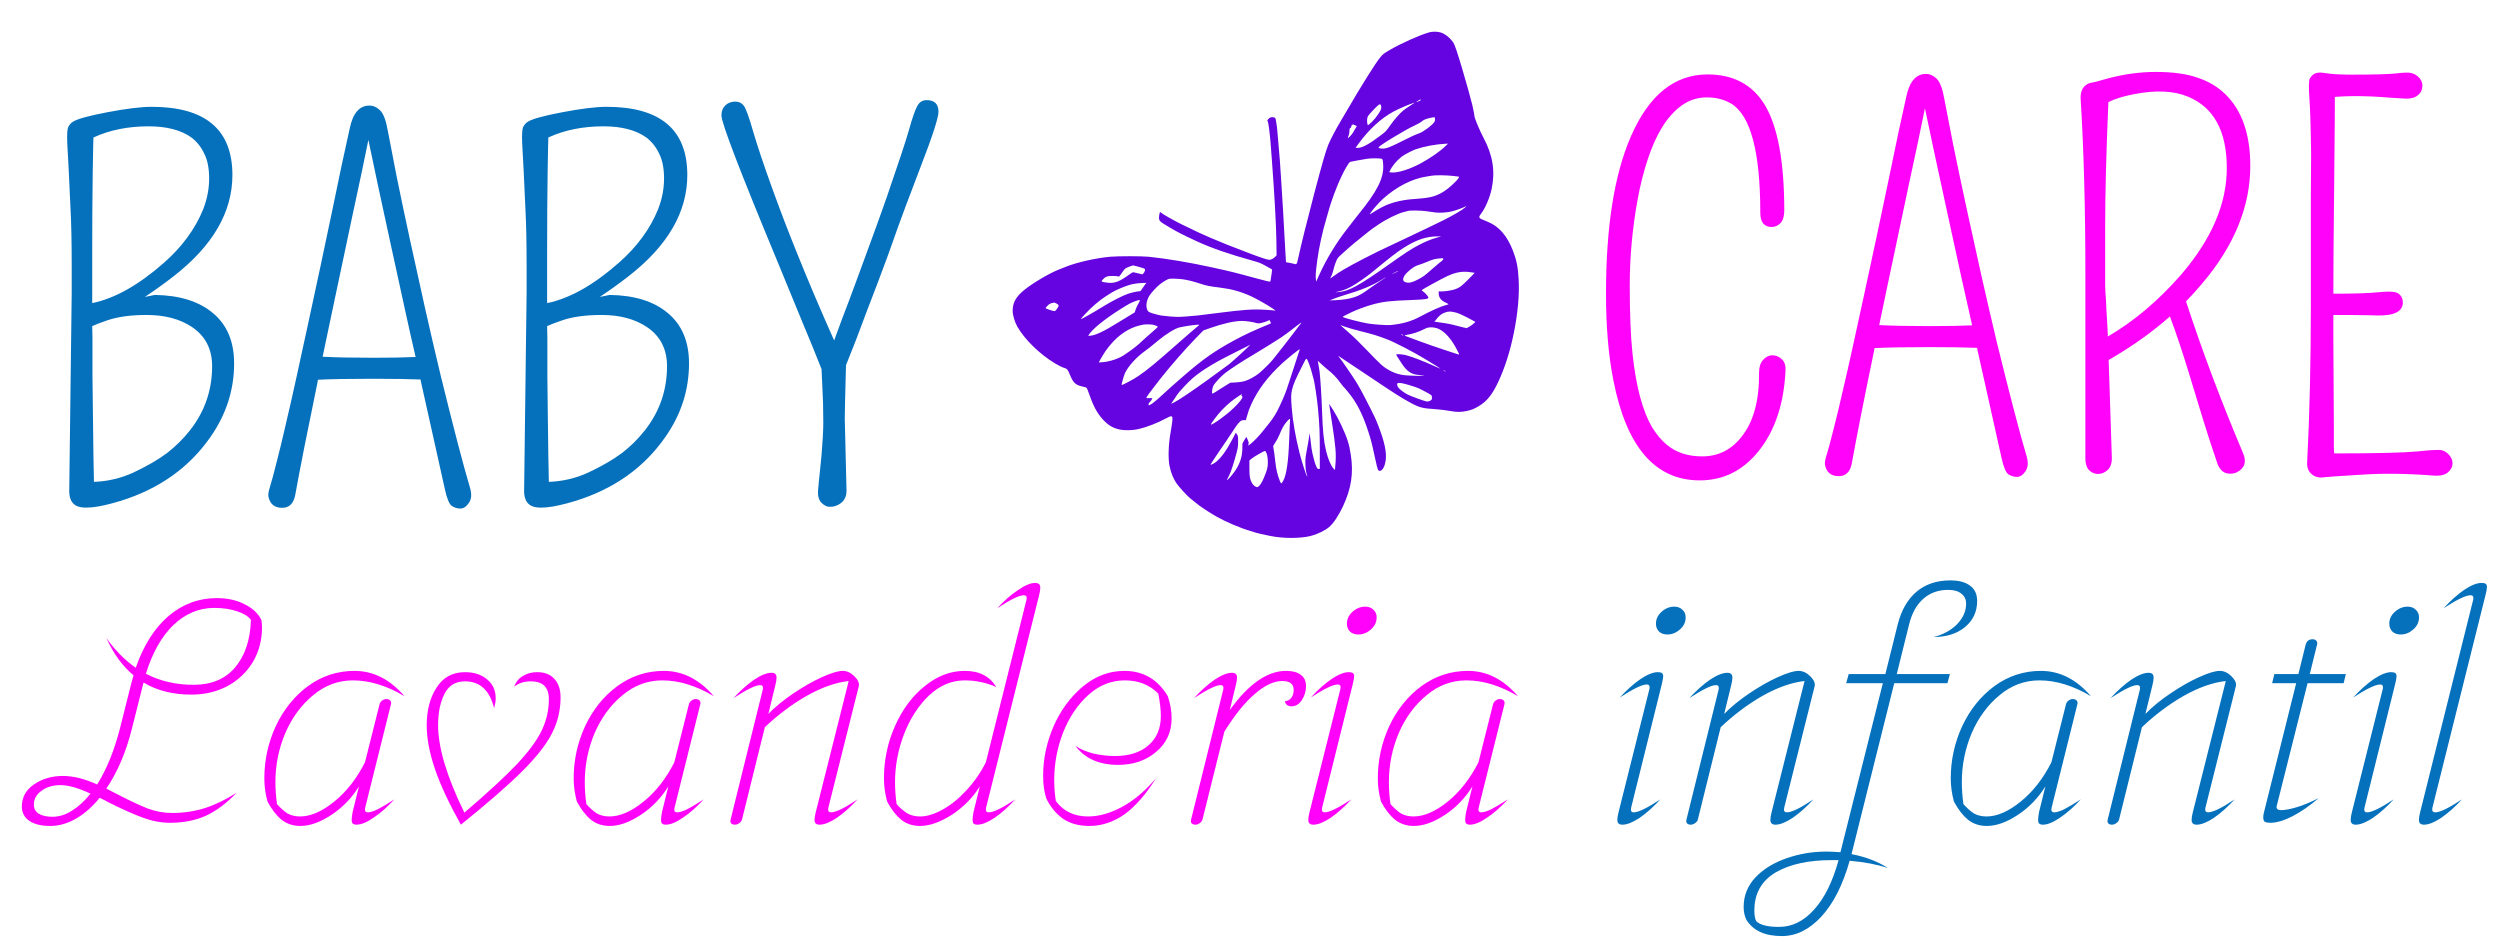 <svg width="79" height="30" viewBox="0 0 79 30" fill="none" xmlns="http://www.w3.org/2000/svg">
<path d="M4.578 9.383L4.891 9.32C5.677 9.331 6.292 9.523 6.734 9.898C7.177 10.268 7.398 10.797 7.398 11.484C7.398 12.323 7.148 13.099 6.648 13.812C5.977 14.776 5.031 15.448 3.812 15.828C3.062 16.057 2.583 16.102 2.375 15.961C2.25 15.878 2.188 15.729 2.188 15.516L2.266 9.25V8.398C2.266 7.654 2.253 7.044 2.227 6.57C2.206 6.096 2.188 5.701 2.172 5.383C2.156 5.065 2.141 4.776 2.125 4.516C2.115 4.25 2.125 4.083 2.156 4.016C2.193 3.943 2.24 3.888 2.297 3.852C2.427 3.763 2.792 3.661 3.391 3.547C3.995 3.432 4.461 3.375 4.789 3.375C6.492 3.375 7.344 4.094 7.344 5.531C7.344 6.698 6.729 7.76 5.5 8.719C5.214 8.943 4.906 9.164 4.578 9.383ZM2.969 15.227C3.401 15.211 3.812 15.115 4.203 14.938C4.646 14.729 5.003 14.523 5.273 14.32C5.544 14.112 5.786 13.872 6 13.602C6.469 13.008 6.703 12.331 6.703 11.57C6.703 11.034 6.492 10.622 6.07 10.336C5.69 10.081 5.211 9.953 4.633 9.953C4.133 9.953 3.716 10.01 3.383 10.125C3.185 10.193 3.029 10.253 2.914 10.305C2.914 10.425 2.917 10.552 2.922 10.688C2.922 11.057 2.922 11.461 2.922 11.898C2.927 12.336 2.932 12.773 2.938 13.211C2.948 14.154 2.958 14.825 2.969 15.227ZM2.914 9.578C3.628 9.432 4.385 9.005 5.188 8.297C5.76 7.792 6.172 7.229 6.422 6.609C6.547 6.286 6.609 5.964 6.609 5.641C6.609 5.318 6.557 5.055 6.453 4.852C6.354 4.643 6.219 4.474 6.047 4.344C5.719 4.109 5.268 3.992 4.695 3.992C4.044 3.992 3.464 4.109 2.953 4.344C2.953 4.411 2.951 4.5 2.945 4.609C2.94 4.797 2.935 5.081 2.93 5.461C2.919 6.221 2.914 7.062 2.914 7.984V9.578ZM11.672 3.336C11.797 3.336 11.912 3.388 12.016 3.492C12.12 3.596 12.2 3.815 12.258 4.148C12.32 4.477 12.412 4.948 12.531 5.562C12.656 6.177 12.794 6.833 12.945 7.531C13.096 8.229 13.255 8.951 13.422 9.695C13.588 10.435 13.755 11.154 13.922 11.852C14.323 13.487 14.635 14.682 14.859 15.438C14.912 15.63 14.896 15.784 14.812 15.898C14.734 16.013 14.646 16.07 14.547 16.07C14.448 16.07 14.357 16.042 14.273 15.984C14.195 15.927 14.125 15.758 14.062 15.477C14 15.195 13.898 14.74 13.758 14.109C13.617 13.479 13.466 12.802 13.305 12.078C13.3 12.047 13.294 12.018 13.289 11.992C12.935 11.977 12.435 11.969 11.789 11.969C11.029 11.969 10.448 11.979 10.047 12C10.042 12.031 10.037 12.062 10.031 12.094C9.714 13.625 9.479 14.81 9.328 15.648C9.276 15.914 9.138 16.047 8.914 16.047C8.68 16.047 8.536 15.932 8.484 15.703C8.469 15.635 8.484 15.529 8.531 15.383C8.578 15.237 8.646 14.987 8.734 14.633C8.828 14.273 8.927 13.865 9.031 13.406C9.141 12.943 9.255 12.438 9.375 11.891C9.495 11.344 9.617 10.781 9.742 10.203C9.867 9.625 9.992 9.044 10.117 8.461C10.242 7.872 10.362 7.305 10.477 6.758C10.591 6.211 10.698 5.698 10.797 5.219C10.901 4.74 10.984 4.359 11.047 4.078C11.146 3.583 11.354 3.336 11.672 3.336ZM10.195 11.273C10.591 11.294 11.125 11.305 11.797 11.305C12.354 11.305 12.8 11.297 13.133 11.281C13.023 10.807 12.914 10.32 12.805 9.82C12.633 9.044 12.469 8.292 12.312 7.562C12.052 6.37 11.828 5.323 11.641 4.422C11.521 5.021 11.349 5.836 11.125 6.867C10.833 8.242 10.612 9.289 10.461 10.008C10.372 10.44 10.284 10.862 10.195 11.273ZM18.953 9.383L19.266 9.32C20.052 9.331 20.667 9.523 21.109 9.898C21.552 10.268 21.773 10.797 21.773 11.484C21.773 12.323 21.523 13.099 21.023 13.812C20.352 14.776 19.406 15.448 18.188 15.828C17.438 16.057 16.958 16.102 16.75 15.961C16.625 15.878 16.562 15.729 16.562 15.516L16.641 9.25V8.398C16.641 7.654 16.628 7.044 16.602 6.57C16.581 6.096 16.562 5.701 16.547 5.383C16.531 5.065 16.516 4.776 16.5 4.516C16.49 4.25 16.5 4.083 16.531 4.016C16.568 3.943 16.615 3.888 16.672 3.852C16.802 3.763 17.167 3.661 17.766 3.547C18.37 3.432 18.836 3.375 19.164 3.375C20.867 3.375 21.719 4.094 21.719 5.531C21.719 6.698 21.104 7.76 19.875 8.719C19.588 8.943 19.281 9.164 18.953 9.383ZM17.344 15.227C17.776 15.211 18.188 15.115 18.578 14.938C19.021 14.729 19.378 14.523 19.648 14.32C19.919 14.112 20.162 13.872 20.375 13.602C20.844 13.008 21.078 12.331 21.078 11.57C21.078 11.034 20.867 10.622 20.445 10.336C20.065 10.081 19.586 9.953 19.008 9.953C18.508 9.953 18.091 10.01 17.758 10.125C17.56 10.193 17.404 10.253 17.289 10.305C17.289 10.425 17.292 10.552 17.297 10.688C17.297 11.057 17.297 11.461 17.297 11.898C17.302 12.336 17.307 12.773 17.312 13.211C17.323 14.154 17.333 14.825 17.344 15.227ZM17.289 9.578C18.003 9.432 18.76 9.005 19.562 8.297C20.135 7.792 20.547 7.229 20.797 6.609C20.922 6.286 20.984 5.964 20.984 5.641C20.984 5.318 20.932 5.055 20.828 4.852C20.729 4.643 20.594 4.474 20.422 4.344C20.094 4.109 19.643 3.992 19.07 3.992C18.419 3.992 17.838 4.109 17.328 4.344C17.328 4.411 17.326 4.5 17.32 4.609C17.315 4.797 17.31 5.081 17.305 5.461C17.294 6.221 17.289 7.062 17.289 7.984V9.578ZM26.695 13.234L26.75 15.508C26.75 15.742 26.638 15.901 26.414 15.984C26.357 16.005 26.289 16.016 26.211 16.016C26.133 16.016 26.049 15.974 25.961 15.891C25.872 15.802 25.836 15.667 25.852 15.484C25.867 15.297 25.885 15.112 25.906 14.93C25.927 14.747 25.945 14.562 25.961 14.375C25.997 13.938 26.016 13.596 26.016 13.352C26.016 13.107 26.013 12.896 26.008 12.719C26.003 12.542 25.995 12.359 25.984 12.172C25.979 12.021 25.971 11.852 25.961 11.664C25.789 11.227 25.599 10.76 25.391 10.266C25.125 9.62 24.849 8.948 24.562 8.25C23.385 5.417 22.797 3.883 22.797 3.648C22.797 3.518 22.836 3.414 22.914 3.336C22.992 3.258 23.091 3.216 23.211 3.211C23.336 3.206 23.432 3.247 23.5 3.336C23.568 3.419 23.667 3.69 23.797 4.148C23.932 4.607 24.13 5.198 24.391 5.922C24.651 6.641 24.914 7.328 25.18 7.984C25.529 8.854 25.922 9.779 26.359 10.758C26.438 10.544 26.521 10.318 26.609 10.078C26.76 9.688 26.914 9.279 27.07 8.852C27.232 8.419 27.393 7.979 27.555 7.531C27.721 7.078 27.88 6.635 28.031 6.203C28.396 5.146 28.628 4.443 28.727 4.094C28.826 3.74 28.909 3.497 28.977 3.367C29.044 3.232 29.146 3.164 29.281 3.164C29.531 3.164 29.656 3.286 29.656 3.531C29.656 3.719 29.469 4.297 29.094 5.266C28.724 6.234 28.484 6.872 28.375 7.18C28.271 7.482 28.169 7.768 28.07 8.039C27.971 8.305 27.865 8.591 27.75 8.898C27.635 9.201 27.516 9.513 27.391 9.836C27.271 10.154 27.156 10.458 27.047 10.75C26.922 11.062 26.818 11.325 26.734 11.539C26.708 12.466 26.695 13.031 26.695 13.234Z" fill="#0571BD"/>
<path d="M55.586 11.773C55.586 11.602 55.628 11.469 55.711 11.375C55.8 11.276 55.898 11.227 56.008 11.227C56.122 11.227 56.221 11.268 56.305 11.352C56.393 11.43 56.432 11.552 56.422 11.719C56.37 12.771 56.086 13.617 55.57 14.258C55.075 14.872 54.456 15.18 53.711 15.18C52.305 15.18 51.396 14.128 50.984 12.023C50.828 11.247 50.75 10.333 50.75 9.281C50.75 8.224 50.815 7.284 50.945 6.461C51.075 5.633 51.273 4.914 51.539 4.305C52.107 3.003 52.914 2.352 53.961 2.352C54.773 2.352 55.375 2.672 55.766 3.312C56.177 3.995 56.383 5.109 56.383 6.656C56.383 6.828 56.344 6.958 56.266 7.047C56.188 7.13 56.094 7.172 55.984 7.172C55.745 7.172 55.625 7.021 55.625 6.719C55.625 4.792 55.318 3.643 54.703 3.273C54.484 3.143 54.229 3.078 53.938 3.078C53.646 3.078 53.383 3.161 53.148 3.328C52.919 3.49 52.714 3.716 52.531 4.008C52.354 4.294 52.2 4.635 52.07 5.031C51.94 5.422 51.833 5.844 51.75 6.297C51.583 7.214 51.5 8.12 51.5 9.016C51.5 9.906 51.529 10.622 51.586 11.164C51.643 11.7 51.724 12.162 51.828 12.547C51.932 12.927 52.055 13.24 52.195 13.484C52.341 13.724 52.5 13.914 52.672 14.055C52.964 14.3 53.336 14.422 53.789 14.422C54.294 14.422 54.708 14.216 55.031 13.805C55.411 13.331 55.596 12.654 55.586 11.773ZM60.859 2.336C60.984 2.336 61.099 2.388 61.203 2.492C61.307 2.596 61.388 2.815 61.445 3.148C61.508 3.477 61.599 3.948 61.719 4.562C61.844 5.177 61.982 5.833 62.133 6.531C62.284 7.229 62.443 7.951 62.609 8.695C62.776 9.435 62.943 10.154 63.109 10.852C63.51 12.487 63.823 13.682 64.047 14.438C64.099 14.63 64.083 14.784 64 14.898C63.922 15.013 63.833 15.07 63.734 15.07C63.635 15.07 63.544 15.042 63.461 14.984C63.383 14.927 63.312 14.758 63.25 14.477C63.188 14.195 63.086 13.74 62.945 13.109C62.805 12.479 62.654 11.802 62.492 11.078C62.487 11.047 62.482 11.018 62.477 10.992C62.122 10.977 61.622 10.969 60.977 10.969C60.216 10.969 59.635 10.979 59.234 11C59.229 11.031 59.224 11.062 59.219 11.094C58.901 12.625 58.667 13.81 58.516 14.648C58.464 14.914 58.325 15.047 58.102 15.047C57.867 15.047 57.724 14.932 57.672 14.703C57.656 14.635 57.672 14.529 57.719 14.383C57.766 14.237 57.833 13.987 57.922 13.633C58.016 13.273 58.115 12.865 58.219 12.406C58.328 11.943 58.443 11.438 58.562 10.891C58.682 10.344 58.805 9.781 58.93 9.203C59.055 8.625 59.18 8.044 59.305 7.461C59.43 6.872 59.55 6.305 59.664 5.758C59.779 5.211 59.885 4.698 59.984 4.219C60.089 3.74 60.172 3.359 60.234 3.078C60.333 2.583 60.542 2.336 60.859 2.336ZM59.383 10.273C59.779 10.294 60.312 10.305 60.984 10.305C61.542 10.305 61.987 10.297 62.32 10.281C62.211 9.807 62.102 9.32 61.992 8.82C61.82 8.044 61.656 7.292 61.5 6.562C61.24 5.37 61.016 4.323 60.828 3.422C60.708 4.021 60.536 4.836 60.312 5.867C60.021 7.242 59.8 8.289 59.648 9.008C59.56 9.44 59.471 9.862 59.383 10.273ZM66.633 11.375C66.674 12.557 66.708 13.583 66.734 14.453C66.74 14.63 66.695 14.763 66.602 14.852C66.508 14.935 66.406 14.977 66.297 14.977C66.193 14.977 66.099 14.938 66.016 14.859C65.938 14.776 65.898 14.654 65.898 14.492V8.617C65.898 6.586 65.849 4.763 65.75 3.148C65.734 2.919 65.797 2.76 65.938 2.672C65.995 2.635 66.055 2.615 66.117 2.609C66.18 2.599 66.318 2.562 66.531 2.5C67.068 2.349 67.599 2.273 68.125 2.273C68.656 2.273 69.094 2.333 69.438 2.453C69.787 2.568 70.083 2.745 70.328 2.984C70.849 3.495 71.109 4.247 71.109 5.242C71.109 6.523 70.604 7.76 69.594 8.953C69.432 9.146 69.26 9.336 69.078 9.523C69.588 11.086 70.188 12.68 70.875 14.305C71 14.586 70.938 14.792 70.688 14.922C70.625 14.953 70.552 14.969 70.469 14.969C70.281 14.969 70.148 14.862 70.07 14.648C69.904 14.164 69.753 13.7 69.617 13.258C69.482 12.81 69.349 12.375 69.219 11.953C68.99 11.193 68.773 10.542 68.57 10C67.997 10.505 67.352 10.963 66.633 11.375ZM66.609 10.633C67.432 10.154 68.203 9.503 68.922 8.68C69.885 7.56 70.367 6.438 70.367 5.312C70.367 4.146 69.958 3.393 69.141 3.055C68.693 2.867 68.122 2.841 67.43 2.977C67.102 3.039 66.833 3.122 66.625 3.227C66.557 4.794 66.523 6.109 66.523 7.172C66.523 8.302 66.523 8.911 66.523 9C66.529 9.083 66.531 9.161 66.531 9.234C66.537 9.302 66.542 9.375 66.547 9.453C66.552 9.526 66.557 9.633 66.562 9.773C66.573 9.914 66.583 10.096 66.594 10.32C66.599 10.414 66.604 10.518 66.609 10.633ZM73.734 10.711L73.75 13.484C73.75 13.734 73.75 13.948 73.75 14.125C73.755 14.203 73.758 14.271 73.758 14.328C75.07 14.328 75.943 14.307 76.375 14.266C76.823 14.219 77.083 14.206 77.156 14.227C77.229 14.247 77.292 14.281 77.344 14.328C77.448 14.422 77.5 14.526 77.5 14.641C77.5 14.75 77.451 14.846 77.352 14.93C77.253 15.008 77.115 15.042 76.938 15.031C76.083 14.963 75.312 14.953 74.625 15C73.938 15.042 73.552 15.068 73.469 15.078C73.385 15.094 73.31 15.094 73.242 15.078C73.18 15.068 73.122 15.042 73.07 15C72.951 14.912 72.896 14.781 72.906 14.609C72.984 13.104 73.023 11.44 73.023 9.617C73.023 7.789 73.023 6.641 73.023 6.172C73.029 5.698 73.031 5.266 73.031 4.875C73.021 4.036 73.003 3.445 72.977 3.102C72.951 2.753 72.956 2.544 72.992 2.477C73.034 2.409 73.083 2.359 73.141 2.328C73.219 2.292 73.318 2.284 73.438 2.305C73.656 2.341 73.945 2.359 74.305 2.359C74.997 2.359 75.469 2.346 75.719 2.32C75.974 2.289 76.138 2.286 76.211 2.312C76.284 2.333 76.344 2.365 76.391 2.406C76.495 2.49 76.547 2.591 76.547 2.711C76.547 2.831 76.5 2.93 76.406 3.008C76.312 3.086 76.185 3.122 76.023 3.117C75.862 3.107 75.69 3.096 75.508 3.086C75.326 3.07 75.13 3.057 74.922 3.047C74.484 3.031 74.104 3.036 73.781 3.062C73.781 3.516 73.779 3.966 73.773 4.414C73.768 4.945 73.763 5.484 73.758 6.031C73.742 7.5 73.734 8.583 73.734 9.281C74.385 9.281 74.865 9.266 75.172 9.234C75.505 9.198 75.713 9.214 75.797 9.281C75.885 9.349 75.93 9.44 75.93 9.555C75.93 9.841 75.662 9.979 75.125 9.969C75.016 9.964 74.917 9.961 74.828 9.961L74.195 9.953H73.734V10.711Z" fill="#FE02F9"/>
<path d="M4.17 23.02C3.983 23.767 3.713 24.4 3.36 24.92L3.73 25.11C4.103 25.303 4.417 25.45 4.67 25.55C4.923 25.643 5.18 25.69 5.44 25.69C5.8 25.69 6.14 25.64 6.46 25.54C6.78 25.44 7.12 25.277 7.48 25.05C7.16 25.383 6.833 25.627 6.5 25.78C6.173 25.927 5.797 26 5.37 26C5.083 26 4.79 25.943 4.49 25.83C4.19 25.717 3.827 25.553 3.4 25.34C3.373 25.32 3.29 25.277 3.15 25.21C2.917 25.497 2.667 25.717 2.4 25.87C2.133 26.023 1.863 26.1 1.59 26.1C1.303 26.1 1.083 26.047 0.93 25.94C0.77 25.833 0.69 25.683 0.69 25.49C0.69 25.197 0.817 24.963 1.07 24.79C1.33 24.61 1.637 24.52 1.99 24.52C2.317 24.52 2.677 24.61 3.07 24.79C3.37 24.31 3.61 23.72 3.79 23.02L4.15 21.59C4.183 21.463 4.207 21.38 4.22 21.34C3.873 21.053 3.587 20.66 3.36 20.16C3.64 20.553 3.95 20.867 4.29 21.1C4.537 20.393 4.88 19.85 5.32 19.47C5.767 19.09 6.277 18.9 6.85 18.9C7.183 18.9 7.473 18.963 7.72 19.09C7.973 19.21 8.153 19.377 8.26 19.59C8.273 19.67 8.28 19.747 8.28 19.82C8.28 20.227 8.183 20.593 7.99 20.92C7.797 21.24 7.53 21.493 7.19 21.68C6.85 21.86 6.47 21.95 6.05 21.95C5.463 21.95 4.96 21.823 4.54 21.57L4.53 21.59L4.17 23.02ZM6.77 19.21C6.29 19.21 5.86 19.39 5.48 19.75C5.107 20.11 4.817 20.623 4.61 21.29C5.057 21.523 5.56 21.64 6.12 21.64C6.68 21.64 7.117 21.457 7.43 21.09C7.743 20.717 7.91 20.217 7.93 19.59C7.85 19.477 7.707 19.387 7.5 19.32C7.293 19.247 7.05 19.21 6.77 19.21ZM1.66 25.81C1.867 25.81 2.07 25.747 2.27 25.62C2.477 25.493 2.673 25.313 2.86 25.08C2.48 24.9 2.163 24.81 1.91 24.81C1.67 24.81 1.47 24.87 1.31 24.99C1.15 25.103 1.07 25.25 1.07 25.43C1.07 25.55 1.12 25.643 1.22 25.71C1.327 25.777 1.473 25.81 1.66 25.81ZM11.543 25.51C11.537 25.53 11.533 25.557 11.533 25.59C11.533 25.643 11.563 25.67 11.623 25.67C11.697 25.67 11.796 25.64 11.923 25.58C12.056 25.513 12.236 25.407 12.463 25.26C12.243 25.5 12.023 25.693 11.803 25.84C11.59 25.987 11.41 26.06 11.263 26.06C11.21 26.06 11.17 26.047 11.143 26.02C11.123 26 11.113 25.963 11.113 25.91C11.113 25.85 11.123 25.767 11.143 25.66L11.343 24.85C11.117 25.217 10.826 25.517 10.473 25.75C10.12 25.983 9.793 26.1 9.493 26.1C9.26 26.1 9.06 26.033 8.893 25.9C8.733 25.767 8.586 25.577 8.453 25.33C8.386 25.083 8.353 24.84 8.353 24.6C8.353 24.02 8.473 23.47 8.713 22.95C8.96 22.423 9.3 22 9.733 21.68C10.173 21.36 10.663 21.2 11.203 21.2C11.796 21.2 12.323 21.467 12.783 22C12.223 21.667 11.68 21.5 11.153 21.5C10.687 21.5 10.267 21.657 9.893 21.97C9.52 22.277 9.226 22.677 9.013 23.17C8.806 23.663 8.703 24.177 8.703 24.71C8.703 24.943 8.72 25.177 8.753 25.41C8.873 25.543 8.986 25.643 9.093 25.71C9.206 25.77 9.336 25.8 9.483 25.8C9.816 25.8 10.177 25.643 10.563 25.33C10.95 25.017 11.273 24.603 11.533 24.09L11.993 22.26C12.007 22.207 12.033 22.167 12.073 22.14C12.113 22.107 12.16 22.09 12.213 22.09C12.267 22.09 12.306 22.107 12.333 22.14C12.36 22.167 12.367 22.207 12.353 22.26L11.543 25.51ZM14.564 26.06C14.191 25.393 13.917 24.807 13.744 24.3C13.57 23.787 13.484 23.327 13.484 22.92C13.484 22.447 13.587 22.05 13.794 21.73C14.001 21.403 14.3 21.24 14.694 21.24C14.98 21.24 15.214 21.317 15.394 21.47C15.574 21.617 15.664 21.817 15.664 22.07C15.664 22.157 15.647 22.26 15.614 22.38C15.474 21.813 15.167 21.53 14.694 21.53C14.394 21.53 14.177 21.663 14.044 21.93C13.911 22.19 13.844 22.52 13.844 22.92C13.844 23.627 14.12 24.547 14.674 25.68C15.407 25.053 15.96 24.543 16.334 24.15C16.707 23.75 16.967 23.397 17.114 23.09C17.267 22.777 17.344 22.443 17.344 22.09C17.344 21.717 17.154 21.53 16.774 21.53C16.567 21.53 16.39 21.587 16.244 21.7C16.304 21.547 16.397 21.433 16.524 21.36C16.657 21.28 16.807 21.24 16.974 21.24C17.214 21.24 17.397 21.313 17.524 21.46C17.651 21.6 17.714 21.793 17.714 22.04C17.714 22.44 17.624 22.817 17.444 23.17C17.27 23.517 16.96 23.913 16.514 24.36C16.074 24.8 15.424 25.367 14.564 26.06ZM21.319 25.51C21.312 25.53 21.308 25.557 21.308 25.59C21.308 25.643 21.338 25.67 21.398 25.67C21.472 25.67 21.572 25.64 21.698 25.58C21.832 25.513 22.012 25.407 22.238 25.26C22.018 25.5 21.799 25.693 21.578 25.84C21.365 25.987 21.185 26.06 21.038 26.06C20.985 26.06 20.945 26.047 20.919 26.02C20.898 26 20.889 25.963 20.889 25.91C20.889 25.85 20.898 25.767 20.919 25.66L21.119 24.85C20.892 25.217 20.602 25.517 20.248 25.75C19.895 25.983 19.569 26.1 19.268 26.1C19.035 26.1 18.835 26.033 18.669 25.9C18.509 25.767 18.362 25.577 18.229 25.33C18.162 25.083 18.128 24.84 18.128 24.6C18.128 24.02 18.248 23.47 18.488 22.95C18.735 22.423 19.075 22 19.509 21.68C19.948 21.36 20.439 21.2 20.979 21.2C21.572 21.2 22.099 21.467 22.558 22C21.998 21.667 21.455 21.5 20.928 21.5C20.462 21.5 20.042 21.657 19.669 21.97C19.295 22.277 19.002 22.677 18.788 23.17C18.582 23.663 18.479 24.177 18.479 24.71C18.479 24.943 18.495 25.177 18.529 25.41C18.648 25.543 18.762 25.643 18.869 25.71C18.982 25.77 19.112 25.8 19.259 25.8C19.592 25.8 19.952 25.643 20.338 25.33C20.725 25.017 21.049 24.603 21.308 24.09L21.768 22.26C21.782 22.207 21.808 22.167 21.849 22.14C21.889 22.107 21.935 22.09 21.988 22.09C22.042 22.09 22.082 22.107 22.108 22.14C22.135 22.167 22.142 22.207 22.128 22.26L21.319 25.51ZM23.219 26.06C23.166 26.06 23.126 26.043 23.099 26.01C23.079 25.983 23.076 25.943 23.089 25.89L24.099 21.81C24.106 21.79 24.109 21.763 24.109 21.73C24.109 21.677 24.079 21.65 24.019 21.65C23.946 21.65 23.843 21.683 23.709 21.75C23.583 21.81 23.406 21.913 23.179 22.06C23.399 21.82 23.616 21.627 23.829 21.48C24.049 21.333 24.233 21.26 24.379 21.26C24.486 21.26 24.539 21.31 24.539 21.41C24.539 21.477 24.526 21.56 24.499 21.66L24.279 22.56C24.493 22.34 24.753 22.127 25.059 21.92C25.373 21.707 25.676 21.533 25.969 21.4C26.263 21.267 26.483 21.2 26.629 21.2C26.763 21.2 26.886 21.257 26.999 21.37C27.113 21.483 27.159 21.587 27.139 21.68L26.179 25.51C26.173 25.53 26.169 25.553 26.169 25.58C26.169 25.64 26.199 25.67 26.259 25.67C26.413 25.67 26.693 25.533 27.099 25.26C26.886 25.493 26.669 25.687 26.449 25.84C26.229 25.987 26.046 26.06 25.899 26.06C25.793 26.06 25.739 26.01 25.739 25.91C25.739 25.843 25.753 25.76 25.779 25.66L26.819 21.52C26.406 21.567 25.963 21.723 25.489 21.99C25.023 22.257 24.583 22.587 24.169 22.98L23.449 25.89C23.436 25.943 23.406 25.983 23.359 26.01C23.319 26.043 23.273 26.06 23.219 26.06ZM31.163 25.51C31.157 25.53 31.153 25.557 31.153 25.59C31.153 25.643 31.183 25.67 31.243 25.67C31.397 25.67 31.677 25.533 32.083 25.26C31.87 25.493 31.653 25.687 31.433 25.84C31.213 25.987 31.03 26.06 30.883 26.06C30.83 26.06 30.79 26.047 30.763 26.02C30.743 26 30.733 25.963 30.733 25.91C30.733 25.85 30.743 25.767 30.763 25.66L30.963 24.85C30.737 25.21 30.44 25.51 30.073 25.75C29.707 25.983 29.373 26.1 29.073 26.1C28.84 26.1 28.64 26.033 28.473 25.9C28.313 25.767 28.167 25.577 28.033 25.33C27.967 25.083 27.933 24.84 27.933 24.6C27.933 24.013 28.05 23.46 28.283 22.94C28.517 22.413 28.83 21.993 29.223 21.68C29.617 21.36 30.037 21.2 30.483 21.2C30.723 21.2 30.923 21.243 31.083 21.33C31.243 21.41 31.377 21.537 31.483 21.71C31.163 21.57 30.83 21.5 30.483 21.5C30.07 21.5 29.693 21.66 29.353 21.98C29.02 22.3 28.757 22.71 28.563 23.21C28.377 23.703 28.283 24.203 28.283 24.71C28.283 24.943 28.3 25.177 28.333 25.41C28.453 25.543 28.57 25.643 28.683 25.71C28.797 25.77 28.927 25.8 29.073 25.8C29.287 25.8 29.52 25.73 29.773 25.59C30.033 25.45 30.283 25.25 30.523 24.99C30.77 24.73 30.98 24.43 31.153 24.09L32.433 18.97C32.44 18.95 32.443 18.923 32.443 18.89C32.443 18.837 32.413 18.81 32.353 18.81C32.207 18.81 31.927 18.947 31.513 19.22C31.727 18.987 31.943 18.797 32.163 18.65C32.383 18.497 32.567 18.42 32.713 18.42C32.82 18.42 32.873 18.47 32.873 18.57C32.873 18.637 32.86 18.72 32.833 18.82L31.163 25.51ZM34.423 26.1C34.083 26.1 33.8 26.02 33.573 25.86C33.353 25.693 33.183 25.483 33.063 25.23C32.996 25.03 32.963 24.79 32.963 24.51C32.963 23.983 33.073 23.463 33.293 22.95C33.52 22.437 33.83 22.017 34.223 21.69C34.616 21.363 35.053 21.2 35.533 21.2C36.126 21.2 36.583 21.467 36.903 22C36.983 22.24 37.023 22.473 37.023 22.7C37.023 23.133 36.86 23.487 36.533 23.76C36.213 24.033 35.813 24.17 35.333 24.17C34.733 24.17 34.283 23.97 33.983 23.57C34.13 23.67 34.316 23.75 34.543 23.81C34.77 23.863 35 23.89 35.233 23.89C35.673 23.89 36.023 23.78 36.283 23.56C36.55 23.333 36.683 23.02 36.683 22.62C36.683 22.433 36.656 22.2 36.603 21.92C36.33 21.64 35.976 21.5 35.543 21.5C35.116 21.5 34.733 21.653 34.393 21.96C34.053 22.267 33.786 22.663 33.593 23.15C33.406 23.637 33.313 24.137 33.313 24.65C33.313 24.87 33.33 25.09 33.363 25.31C33.603 25.637 33.943 25.8 34.383 25.8C34.723 25.8 35.08 25.7 35.453 25.5C35.826 25.3 36.186 24.997 36.533 24.59C36.206 25.11 35.87 25.493 35.523 25.74C35.176 25.98 34.81 26.1 34.423 26.1ZM37.77 26.06C37.717 26.06 37.677 26.043 37.65 26.01C37.63 25.983 37.627 25.943 37.64 25.89L38.65 21.81C38.657 21.79 38.66 21.763 38.66 21.73C38.66 21.677 38.63 21.65 38.57 21.65C38.497 21.65 38.393 21.683 38.26 21.75C38.133 21.81 37.957 21.913 37.73 22.06C37.95 21.82 38.167 21.627 38.38 21.48C38.6 21.333 38.783 21.26 38.93 21.26C39.037 21.26 39.09 21.31 39.09 21.41C39.09 21.477 39.077 21.56 39.05 21.66L38.86 22.44C39.453 21.613 40.047 21.2 40.64 21.2C40.84 21.2 40.993 21.24 41.1 21.32C41.213 21.4 41.27 21.52 41.27 21.68C41.27 21.84 41.227 21.987 41.14 22.12C41.053 22.253 40.943 22.32 40.81 22.32C40.697 22.32 40.627 22.267 40.6 22.16C40.68 22.153 40.747 22.12 40.8 22.06C40.853 21.993 40.88 21.907 40.88 21.8C40.88 21.613 40.76 21.52 40.52 21.52C40.253 21.52 39.963 21.657 39.65 21.93C39.337 22.197 39.017 22.593 38.69 23.12L38 25.89C37.987 25.943 37.957 25.983 37.91 26.01C37.87 26.043 37.823 26.06 37.77 26.06ZM42.922 20.05C42.815 20.05 42.728 20.02 42.662 19.96C42.595 19.893 42.562 19.81 42.562 19.71C42.562 19.563 42.622 19.437 42.742 19.33C42.862 19.223 42.995 19.17 43.142 19.17C43.248 19.17 43.335 19.203 43.402 19.27C43.468 19.33 43.502 19.41 43.502 19.51C43.502 19.657 43.442 19.783 43.322 19.89C43.202 19.997 43.069 20.05 42.922 20.05ZM41.502 26.06C41.395 26.06 41.342 26.01 41.342 25.91C41.342 25.843 41.355 25.76 41.382 25.66L42.352 21.79C42.358 21.77 42.362 21.743 42.362 21.71C42.362 21.657 42.332 21.63 42.272 21.63C42.125 21.63 41.842 21.767 41.422 22.04C41.642 21.8 41.858 21.607 42.072 21.46C42.292 21.313 42.475 21.24 42.622 21.24C42.682 21.24 42.725 21.25 42.752 21.27C42.779 21.29 42.792 21.323 42.792 21.37C42.792 21.417 42.775 21.507 42.742 21.64L41.782 25.51C41.775 25.53 41.772 25.557 41.772 25.59C41.772 25.643 41.802 25.67 41.862 25.67C42.008 25.67 42.288 25.533 42.702 25.26C42.489 25.493 42.272 25.687 42.052 25.84C41.832 25.987 41.648 26.06 41.502 26.06ZM46.729 25.51C46.722 25.53 46.719 25.557 46.719 25.59C46.719 25.643 46.749 25.67 46.809 25.67C46.882 25.67 46.982 25.64 47.109 25.58C47.242 25.513 47.422 25.407 47.649 25.26C47.429 25.5 47.209 25.693 46.989 25.84C46.775 25.987 46.595 26.06 46.449 26.06C46.395 26.06 46.355 26.047 46.329 26.02C46.309 26 46.299 25.963 46.299 25.91C46.299 25.85 46.309 25.767 46.329 25.66L46.529 24.85C46.302 25.217 46.012 25.517 45.659 25.75C45.305 25.983 44.979 26.1 44.679 26.1C44.445 26.1 44.245 26.033 44.079 25.9C43.919 25.767 43.772 25.577 43.639 25.33C43.572 25.083 43.539 24.84 43.539 24.6C43.539 24.02 43.659 23.47 43.899 22.95C44.145 22.423 44.485 22 44.919 21.68C45.359 21.36 45.849 21.2 46.389 21.2C46.982 21.2 47.509 21.467 47.969 22C47.409 21.667 46.865 21.5 46.339 21.5C45.872 21.5 45.452 21.657 45.079 21.97C44.705 22.277 44.412 22.677 44.199 23.17C43.992 23.663 43.889 24.177 43.889 24.71C43.889 24.943 43.905 25.177 43.939 25.41C44.059 25.543 44.172 25.643 44.279 25.71C44.392 25.77 44.522 25.8 44.669 25.8C45.002 25.8 45.362 25.643 45.749 25.33C46.135 25.017 46.459 24.603 46.719 24.09L47.179 22.26C47.192 22.207 47.219 22.167 47.259 22.14C47.299 22.107 47.345 22.09 47.399 22.09C47.452 22.09 47.492 22.107 47.519 22.14C47.545 22.167 47.552 22.207 47.539 22.26L46.729 25.51Z" fill="#FE02F9"/>
<path d="M52.688 20.05C52.581 20.05 52.494 20.02 52.428 19.96C52.361 19.893 52.328 19.81 52.328 19.71C52.328 19.563 52.388 19.437 52.508 19.33C52.627 19.223 52.761 19.17 52.907 19.17C53.014 19.17 53.101 19.203 53.167 19.27C53.234 19.33 53.267 19.41 53.267 19.51C53.267 19.657 53.208 19.783 53.087 19.89C52.968 19.997 52.834 20.05 52.688 20.05ZM51.267 26.06C51.161 26.06 51.108 26.01 51.108 25.91C51.108 25.843 51.121 25.76 51.148 25.66L52.117 21.79C52.124 21.77 52.127 21.743 52.127 21.71C52.127 21.657 52.097 21.63 52.038 21.63C51.891 21.63 51.608 21.767 51.188 22.04C51.407 21.8 51.624 21.607 51.837 21.46C52.057 21.313 52.241 21.24 52.388 21.24C52.447 21.24 52.491 21.25 52.517 21.27C52.544 21.29 52.557 21.323 52.557 21.37C52.557 21.417 52.541 21.507 52.508 21.64L51.547 25.51C51.541 25.53 51.538 25.557 51.538 25.59C51.538 25.643 51.568 25.67 51.627 25.67C51.774 25.67 52.054 25.533 52.468 25.26C52.254 25.493 52.038 25.687 51.818 25.84C51.597 25.987 51.414 26.06 51.267 26.06ZM53.424 26.06C53.371 26.06 53.331 26.043 53.304 26.01C53.284 25.983 53.281 25.943 53.294 25.89L54.304 21.81C54.311 21.79 54.314 21.763 54.314 21.73C54.314 21.677 54.284 21.65 54.224 21.65C54.151 21.65 54.048 21.683 53.914 21.75C53.788 21.81 53.611 21.913 53.384 22.06C53.604 21.82 53.821 21.627 54.034 21.48C54.254 21.333 54.438 21.26 54.584 21.26C54.691 21.26 54.744 21.31 54.744 21.41C54.744 21.477 54.731 21.56 54.704 21.66L54.484 22.56C54.698 22.34 54.958 22.127 55.264 21.92C55.578 21.707 55.881 21.533 56.174 21.4C56.468 21.267 56.688 21.2 56.834 21.2C56.968 21.2 57.091 21.257 57.204 21.37C57.318 21.483 57.364 21.587 57.344 21.68L56.384 25.51C56.378 25.53 56.374 25.553 56.374 25.58C56.374 25.64 56.404 25.67 56.464 25.67C56.618 25.67 56.898 25.533 57.304 25.26C57.091 25.493 56.874 25.687 56.654 25.84C56.434 25.987 56.251 26.06 56.104 26.06C55.998 26.06 55.944 26.01 55.944 25.91C55.944 25.843 55.958 25.76 55.984 25.66L57.024 21.52C56.611 21.567 56.168 21.723 55.694 21.99C55.228 22.257 54.788 22.587 54.374 22.98L53.654 25.89C53.641 25.943 53.611 25.983 53.564 26.01C53.524 26.043 53.478 26.06 53.424 26.06ZM61.099 20.13C61.398 20.057 61.645 19.923 61.839 19.73C62.032 19.53 62.129 19.313 62.129 19.08C62.129 18.94 62.078 18.833 61.978 18.76C61.885 18.68 61.745 18.64 61.559 18.64C61.252 18.64 60.992 18.733 60.779 18.92C60.565 19.107 60.415 19.377 60.328 19.73L59.938 21.3H61.618L61.538 21.59H59.858L58.508 26.99C58.955 27.077 59.339 27.223 59.658 27.43C59.319 27.317 58.915 27.24 58.449 27.2C58.235 27.96 57.938 28.547 57.559 28.96C57.178 29.373 56.762 29.58 56.309 29.58C55.775 29.58 55.402 29.41 55.188 29.07C55.129 28.95 55.099 28.813 55.099 28.66C55.099 28.3 55.225 27.987 55.478 27.72C55.725 27.46 56.052 27.26 56.459 27.12C56.858 26.98 57.279 26.91 57.718 26.91C57.825 26.91 57.972 26.917 58.158 26.93L59.498 21.59H58.339L58.419 21.3H59.578L59.968 19.73C60.082 19.283 60.279 18.94 60.559 18.7C60.845 18.46 61.202 18.34 61.629 18.34C61.902 18.34 62.112 18.397 62.258 18.51C62.405 18.617 62.478 18.777 62.478 18.99C62.478 19.33 62.349 19.607 62.089 19.82C61.835 20.027 61.505 20.13 61.099 20.13ZM56.218 29.29C56.632 29.29 57.002 29.107 57.328 28.74C57.655 28.38 57.912 27.86 58.099 27.18H57.879C57.145 27.18 56.555 27.31 56.108 27.57C55.662 27.837 55.438 28.237 55.438 28.77C55.438 28.93 55.459 29.043 55.498 29.11C55.618 29.23 55.858 29.29 56.218 29.29ZM64.834 25.51C64.828 25.53 64.824 25.557 64.824 25.59C64.824 25.643 64.854 25.67 64.914 25.67C64.987 25.67 65.088 25.64 65.214 25.58C65.347 25.513 65.528 25.407 65.754 25.26C65.534 25.5 65.314 25.693 65.094 25.84C64.881 25.987 64.701 26.06 64.554 26.06C64.501 26.06 64.461 26.047 64.434 26.02C64.414 26 64.404 25.963 64.404 25.91C64.404 25.85 64.414 25.767 64.434 25.66L64.634 24.85C64.407 25.217 64.118 25.517 63.764 25.75C63.411 25.983 63.084 26.1 62.784 26.1C62.551 26.1 62.351 26.033 62.184 25.9C62.024 25.767 61.877 25.577 61.744 25.33C61.678 25.083 61.644 24.84 61.644 24.6C61.644 24.02 61.764 23.47 62.004 22.95C62.251 22.423 62.591 22 63.024 21.68C63.464 21.36 63.954 21.2 64.494 21.2C65.088 21.2 65.614 21.467 66.074 22C65.514 21.667 64.971 21.5 64.444 21.5C63.977 21.5 63.557 21.657 63.184 21.97C62.811 22.277 62.517 22.677 62.304 23.17C62.097 23.663 61.994 24.177 61.994 24.71C61.994 24.943 62.011 25.177 62.044 25.41C62.164 25.543 62.278 25.643 62.384 25.71C62.498 25.77 62.627 25.8 62.774 25.8C63.108 25.8 63.468 25.643 63.854 25.33C64.241 25.017 64.564 24.603 64.824 24.09L65.284 22.26C65.297 22.207 65.324 22.167 65.364 22.14C65.404 22.107 65.451 22.09 65.504 22.09C65.558 22.09 65.597 22.107 65.624 22.14C65.651 22.167 65.657 22.207 65.644 22.26L64.834 25.51ZM66.735 26.06C66.681 26.06 66.641 26.043 66.615 26.01C66.595 25.983 66.591 25.943 66.605 25.89L67.615 21.81C67.621 21.79 67.625 21.763 67.625 21.73C67.625 21.677 67.595 21.65 67.535 21.65C67.462 21.65 67.358 21.683 67.225 21.75C67.098 21.81 66.921 21.913 66.695 22.06C66.915 21.82 67.132 21.627 67.345 21.48C67.565 21.333 67.748 21.26 67.895 21.26C68.001 21.26 68.055 21.31 68.055 21.41C68.055 21.477 68.041 21.56 68.015 21.66L67.795 22.56C68.008 22.34 68.268 22.127 68.575 21.92C68.888 21.707 69.192 21.533 69.485 21.4C69.778 21.267 69.998 21.2 70.145 21.2C70.278 21.2 70.401 21.257 70.515 21.37C70.628 21.483 70.675 21.587 70.655 21.68L69.695 25.51C69.688 25.53 69.685 25.553 69.685 25.58C69.685 25.64 69.715 25.67 69.775 25.67C69.928 25.67 70.208 25.533 70.615 25.26C70.401 25.493 70.185 25.687 69.965 25.84C69.745 25.987 69.561 26.06 69.415 26.06C69.308 26.06 69.255 26.01 69.255 25.91C69.255 25.843 69.268 25.76 69.295 25.66L70.335 21.52C69.921 21.567 69.478 21.723 69.005 21.99C68.538 22.257 68.098 22.587 67.685 22.98L66.965 25.89C66.951 25.943 66.921 25.983 66.875 26.01C66.835 26.043 66.788 26.06 66.735 26.06ZM71.949 25.45C71.942 25.463 71.939 25.48 71.939 25.5C71.939 25.567 71.986 25.6 72.079 25.6C72.206 25.6 72.369 25.57 72.569 25.51C72.776 25.45 73.009 25.353 73.269 25.22C73.002 25.453 72.729 25.643 72.449 25.79C72.176 25.93 71.942 26 71.749 26C71.669 26 71.609 25.99 71.569 25.97C71.536 25.943 71.519 25.9 71.519 25.84C71.519 25.767 71.532 25.687 71.559 25.6L72.559 21.59H71.799L71.869 21.3H72.629L72.859 20.37C72.892 20.257 72.966 20.2 73.079 20.2C73.132 20.2 73.172 20.217 73.199 20.25C73.226 20.283 73.232 20.323 73.219 20.37L72.989 21.3H74.129L74.059 21.59H72.919L71.949 25.45ZM75.861 20.05C75.755 20.05 75.668 20.02 75.601 19.96C75.535 19.893 75.501 19.81 75.501 19.71C75.501 19.563 75.561 19.437 75.681 19.33C75.801 19.223 75.935 19.17 76.081 19.17C76.188 19.17 76.275 19.203 76.341 19.27C76.408 19.33 76.441 19.41 76.441 19.51C76.441 19.657 76.381 19.783 76.261 19.89C76.141 19.997 76.008 20.05 75.861 20.05ZM74.441 26.06C74.335 26.06 74.281 26.01 74.281 25.91C74.281 25.843 74.295 25.76 74.321 25.66L75.291 21.79C75.298 21.77 75.301 21.743 75.301 21.71C75.301 21.657 75.271 21.63 75.211 21.63C75.065 21.63 74.781 21.767 74.361 22.04C74.581 21.8 74.798 21.607 75.011 21.46C75.231 21.313 75.415 21.24 75.561 21.24C75.621 21.24 75.665 21.25 75.691 21.27C75.718 21.29 75.731 21.323 75.731 21.37C75.731 21.417 75.715 21.507 75.681 21.64L74.721 25.51C74.715 25.53 74.711 25.557 74.711 25.59C74.711 25.643 74.741 25.67 74.801 25.67C74.948 25.67 75.228 25.533 75.641 25.26C75.428 25.493 75.211 25.687 74.991 25.84C74.771 25.987 74.588 26.06 74.441 26.06ZM76.598 26.06C76.492 26.06 76.438 26.01 76.438 25.91C76.438 25.843 76.451 25.76 76.478 25.66L78.148 18.97C78.155 18.95 78.158 18.923 78.158 18.89C78.158 18.837 78.128 18.81 78.068 18.81C77.921 18.81 77.638 18.947 77.218 19.22C77.438 18.98 77.655 18.787 77.868 18.64C78.088 18.493 78.272 18.42 78.418 18.42C78.478 18.42 78.522 18.43 78.548 18.45C78.575 18.47 78.588 18.503 78.588 18.55C78.588 18.597 78.572 18.687 78.538 18.82L76.868 25.51C76.862 25.523 76.858 25.547 76.858 25.58C76.858 25.64 76.891 25.67 76.958 25.67C77.105 25.67 77.385 25.533 77.798 25.26C77.585 25.493 77.368 25.687 77.148 25.84C76.928 25.987 76.745 26.06 76.598 26.06Z" fill="#0571BD"/>
<g clip-path="url(#clip0_2_2)">
<path d="M45.163 1.022C44.85 1.112 44.263 1.375 43.909 1.583C43.726 1.691 43.704 1.708 43.623 1.803C43.483 1.968 43.008 2.724 42.584 3.457C42.509 3.587 42.398 3.776 42.337 3.876C42.214 4.083 42.047 4.401 41.974 4.574C41.904 4.737 41.773 5.192 41.531 6.111C41.297 7.002 41.111 7.751 41.029 8.132C40.976 8.369 40.983 8.363 40.875 8.333C40.851 8.326 40.788 8.313 40.735 8.303L40.639 8.286L40.633 8.218C40.629 8.18 40.616 7.972 40.606 7.758C40.578 7.188 40.517 6.152 40.481 5.631C40.464 5.383 40.447 5.128 40.443 5.064C40.434 4.926 40.365 4.124 40.355 4.038C40.336 3.887 40.311 3.749 40.299 3.733C40.28 3.709 40.211 3.695 40.164 3.707C40.091 3.725 40.016 3.821 40.062 3.838C40.078 3.844 40.131 4.257 40.149 4.504C40.156 4.6 40.174 4.828 40.188 5.01C40.276 6.201 40.324 7.041 40.334 7.623L40.34 8.068L40.299 8.112C40.236 8.174 40.169 8.21 40.112 8.21C40.05 8.21 39.864 8.149 39.444 7.99C38.889 7.779 38.574 7.654 38.244 7.511C37.945 7.382 37.845 7.335 37.346 7.092C37.106 6.975 36.735 6.765 36.693 6.724C36.679 6.71 36.664 6.698 36.66 6.698C36.649 6.698 36.625 6.814 36.625 6.872C36.625 6.983 36.64 6.998 36.956 7.184C37.219 7.339 37.347 7.405 37.797 7.615C38.276 7.836 38.816 8.025 39.606 8.244C39.795 8.297 39.84 8.314 40.006 8.407C40.11 8.464 40.196 8.513 40.199 8.515C40.201 8.518 40.194 8.576 40.184 8.645C40.172 8.714 40.16 8.795 40.156 8.824C40.153 8.854 40.145 8.887 40.139 8.896C40.131 8.91 40.014 8.881 39.636 8.779C39.045 8.617 38.894 8.579 38.294 8.448C37.586 8.292 36.854 8.17 36.294 8.113C36.076 8.091 35.325 8.091 35.081 8.113C34.641 8.153 34.042 8.287 33.694 8.425C33.639 8.446 33.538 8.487 33.469 8.514C33.157 8.635 32.644 8.939 32.367 9.163C32.102 9.378 32 9.562 32 9.824C32 9.955 32.066 10.177 32.146 10.319C32.379 10.727 32.855 11.193 33.334 11.48C33.453 11.552 33.553 11.602 33.611 11.619C33.72 11.65 33.74 11.673 33.81 11.845C33.916 12.099 33.986 12.165 34.2 12.213C34.259 12.226 34.316 12.242 34.328 12.249C34.339 12.255 34.36 12.296 34.375 12.338C34.54 12.817 34.654 13.037 34.847 13.251C35.021 13.442 35.176 13.533 35.405 13.577C35.547 13.606 35.799 13.599 35.962 13.562C36.222 13.504 36.574 13.369 36.85 13.219C37.002 13.137 37.041 13.134 37.049 13.206C37.054 13.264 37.032 13.431 36.994 13.645C36.924 14.023 36.907 14.478 36.956 14.718C37.002 14.944 37.074 15.122 37.181 15.278C37.259 15.39 37.532 15.689 37.612 15.748C37.644 15.771 37.721 15.833 37.785 15.887C37.907 15.993 38.2 16.187 38.438 16.322C38.727 16.487 39.188 16.684 39.485 16.77C39.583 16.8 39.667 16.826 39.674 16.83C39.685 16.838 39.895 16.885 40.125 16.933C40.542 17.019 41.066 17.02 41.413 16.938C41.611 16.889 41.858 16.773 41.994 16.66C42.133 16.546 42.297 16.301 42.441 15.993C42.7 15.441 42.775 14.952 42.686 14.377C42.635 14.032 42.57 13.832 42.388 13.441C42.3 13.256 42.21 13.087 42.127 12.956C42.057 12.847 42 12.76 42 12.764C42 12.77 42.039 13.025 42.087 13.333C42.21 14.124 42.227 14.332 42.199 14.682L42.184 14.854L42.149 14.818C42.061 14.728 41.969 14.513 41.906 14.258C41.83 13.943 41.797 13.622 41.775 12.943C41.763 12.558 41.722 11.937 41.7 11.748C41.694 11.699 41.678 11.602 41.664 11.532C41.65 11.461 41.64 11.402 41.641 11.401C41.642 11.399 41.689 11.441 41.744 11.495C41.799 11.548 41.898 11.633 41.962 11.686C42.117 11.808 42.245 11.942 42.352 12.092C42.401 12.158 42.447 12.218 42.456 12.224C42.466 12.23 42.534 12.308 42.608 12.399C42.874 12.725 43.055 13.079 43.233 13.622C43.322 13.897 43.349 13.997 43.443 14.436C43.486 14.641 43.532 14.825 43.544 14.845C43.594 14.927 43.697 14.861 43.748 14.714C43.828 14.485 43.809 14.221 43.685 13.82C43.63 13.643 43.498 13.295 43.445 13.19C43.429 13.157 43.364 13.025 43.3 12.895C43.154 12.598 42.986 12.286 42.865 12.085C42.767 11.923 42.388 11.37 42.32 11.29L42.281 11.245L42.325 11.268C42.349 11.282 42.667 11.492 43.031 11.738C44.099 12.455 44.248 12.551 44.581 12.732C44.849 12.878 44.96 12.906 45.35 12.929C45.506 12.939 45.72 12.966 45.888 12.997C46.034 13.024 46.182 13.022 46.331 12.991C46.501 12.955 46.575 12.926 46.719 12.841C46.986 12.681 47.153 12.475 47.343 12.072C47.55 11.632 47.718 11.109 47.836 10.526C47.964 9.899 48.017 9.312 47.989 8.823C47.968 8.434 47.922 8.213 47.807 7.918C47.625 7.45 47.369 7.154 47.025 7.014C46.795 6.921 46.774 6.91 46.756 6.883C46.735 6.85 46.744 6.829 46.812 6.738C46.938 6.572 47.079 6.236 47.135 5.976C47.254 5.415 47.175 4.912 46.883 4.362C46.761 4.132 46.6 3.75 46.594 3.676C46.59 3.621 46.562 3.475 46.526 3.322C46.494 3.178 46.32 2.557 46.21 2.188C46.056 1.668 45.97 1.413 45.928 1.351C45.828 1.201 45.672 1.074 45.532 1.028C45.431 0.995 45.267 0.992 45.163 1.022ZM44.9 3.16C44.9 3.172 44.763 3.233 44.755 3.224C44.748 3.217 44.88 3.137 44.891 3.143C44.896 3.145 44.9 3.154 44.9 3.16ZM44.7 3.247C44.7 3.249 44.64 3.29 44.566 3.337C44.491 3.383 44.391 3.453 44.343 3.492C44.229 3.584 44.053 3.787 43.919 3.977C43.799 4.149 43.796 4.151 43.631 4.277C43.273 4.55 43.049 4.673 42.911 4.673H42.835L42.92 4.554C43.245 4.103 43.636 3.74 44.031 3.528C44.21 3.432 44.535 3.291 44.697 3.243C44.699 3.241 44.7 3.244 44.7 3.247ZM43.638 3.33C43.659 3.39 43.651 3.44 43.611 3.514C43.535 3.655 43.376 3.844 43.266 3.929L43.225 3.958L43.212 3.923C43.19 3.86 43.197 3.726 43.225 3.673C43.239 3.648 43.322 3.552 43.41 3.461C43.579 3.286 43.615 3.264 43.638 3.33ZM45.347 3.758C45.35 3.791 45.344 3.825 45.329 3.849C45.269 3.95 44.985 4.165 44.844 4.213C44.729 4.254 44.529 4.344 44.312 4.457C44.051 4.59 43.88 4.666 43.785 4.687C43.718 4.704 43.604 4.697 43.568 4.675C43.534 4.655 43.65 4.571 44.038 4.335C44.343 4.151 44.531 4.046 44.705 3.964C44.795 3.922 44.888 3.871 44.911 3.85C44.996 3.777 45.062 3.752 45.244 3.715C45.336 3.698 45.344 3.7 45.347 3.758ZM42.818 3.957L42.875 3.985L42.833 4.056C42.81 4.095 42.774 4.157 42.751 4.196C42.714 4.261 42.605 4.373 42.593 4.359C42.59 4.355 42.6 4.323 42.615 4.286C42.633 4.243 42.642 4.192 42.642 4.139C42.644 4.069 42.648 4.057 42.672 4.045C42.691 4.037 42.7 4.02 42.7 3.996C42.7 3.973 42.71 3.956 42.729 3.946C42.744 3.938 42.758 3.931 42.758 3.931C42.759 3.93 42.785 3.942 42.818 3.957ZM45.695 4.6C45.524 4.77 45.204 4.995 44.9 5.159C44.542 5.352 44.153 5.473 43.966 5.449L43.9 5.441L43.921 5.398C43.992 5.246 44.129 5.082 44.288 4.953C44.356 4.897 44.627 4.755 44.735 4.718C45.025 4.62 45.377 4.556 45.712 4.54L45.756 4.539L45.695 4.6ZM43.659 5.017C43.693 5.029 43.699 5.055 43.709 5.206C43.734 5.629 43.526 6.04 42.907 6.799C42.865 6.85 42.791 6.945 42.744 7.008C42.696 7.072 42.611 7.181 42.556 7.251C42.24 7.652 41.914 8.189 41.706 8.646L41.591 8.9L41.583 8.837C41.568 8.714 41.574 8.619 41.627 8.217C41.679 7.823 41.789 7.319 41.913 6.909C41.946 6.796 41.985 6.659 42 6.603C42.035 6.474 42.166 6.096 42.205 6.012C42.221 5.977 42.241 5.924 42.25 5.895C42.259 5.865 42.319 5.727 42.384 5.588C42.495 5.348 42.624 5.132 42.667 5.114C42.678 5.11 42.775 5.09 42.884 5.072C42.992 5.053 43.133 5.029 43.194 5.018C43.305 4.998 43.599 4.998 43.659 5.017ZM45.894 5.557C46.002 5.569 46.094 5.58 46.095 5.581C46.116 5.604 46.09 5.643 45.981 5.754C45.718 6.019 45.487 6.162 45.219 6.225C45.12 6.25 44.895 6.277 44.731 6.286C44.38 6.305 44.049 6.377 43.789 6.489C43.711 6.522 43.578 6.594 43.49 6.649C43.252 6.798 43.264 6.794 43.314 6.718C43.373 6.628 43.602 6.371 43.704 6.281C44.138 5.895 44.631 5.643 45.087 5.577C45.146 5.568 45.222 5.557 45.256 5.55C45.362 5.533 45.684 5.535 45.894 5.557ZM46.292 6.56C46.222 6.628 45.924 6.803 45.61 6.96C45.468 7.031 45.347 7.089 45.345 7.089C45.341 7.089 45.233 7.142 45.104 7.206C44.975 7.269 44.639 7.43 44.356 7.562C43.57 7.931 43.445 7.991 43.081 8.18C42.54 8.463 42.319 8.592 42.115 8.745C42.071 8.777 42.034 8.804 42.031 8.804C42.029 8.804 42.042 8.776 42.062 8.739C42.083 8.704 42.111 8.627 42.125 8.568C42.16 8.413 42.23 8.217 42.269 8.162C42.288 8.135 42.345 8.076 42.398 8.031C42.45 7.985 42.544 7.901 42.606 7.844C42.667 7.789 42.822 7.659 42.95 7.557C43.078 7.455 43.212 7.346 43.25 7.315C43.288 7.284 43.346 7.239 43.381 7.216C43.415 7.193 43.498 7.138 43.564 7.092C43.805 6.927 44.191 6.737 44.369 6.698C44.41 6.688 44.464 6.675 44.487 6.667C44.555 6.644 44.899 6.649 45.087 6.676C45.18 6.69 45.301 6.706 45.356 6.714C45.486 6.732 45.722 6.717 45.866 6.683C45.986 6.655 46.234 6.567 46.295 6.53C46.35 6.499 46.349 6.505 46.292 6.56ZM45.425 7.503C45.218 7.561 45.025 7.64 44.812 7.755C44.562 7.889 44.43 7.975 43.852 8.384C42.931 9.036 42.62 9.204 42.286 9.23L42.194 9.236L42.325 9.204C42.481 9.166 42.6 9.116 42.769 9.018C42.904 8.939 43.206 8.727 43.337 8.619C43.97 8.099 44.146 7.963 44.369 7.823C44.759 7.577 45.069 7.472 45.406 7.47H45.544L45.425 7.503ZM45.609 8.178C45.616 8.199 45.584 8.233 45.485 8.305C45.46 8.324 45.354 8.414 45.25 8.506C45.017 8.714 44.972 8.746 44.796 8.838C44.663 8.908 44.539 8.945 44.479 8.932C44.466 8.93 44.441 8.924 44.421 8.919C44.292 8.891 44.319 8.745 44.483 8.594C44.621 8.465 44.725 8.4 44.851 8.365C44.891 8.355 44.996 8.315 45.084 8.279C45.264 8.203 45.319 8.186 45.444 8.171C45.583 8.153 45.6 8.155 45.609 8.178ZM35.962 8.425C36.124 8.469 36.169 8.486 36.181 8.507C36.194 8.53 36.165 8.608 36.13 8.641L36.097 8.671L35.964 8.637C35.89 8.618 35.82 8.602 35.807 8.602C35.796 8.602 35.754 8.625 35.715 8.654C35.37 8.907 35.22 8.964 34.981 8.931C34.792 8.907 34.782 8.899 34.859 8.82C34.941 8.737 34.999 8.718 35.165 8.72C35.246 8.72 35.322 8.729 35.336 8.735C35.362 8.752 35.367 8.746 35.475 8.588C35.506 8.544 35.545 8.496 35.562 8.483C35.591 8.463 35.778 8.388 35.806 8.387C35.814 8.387 35.884 8.403 35.962 8.425ZM44.175 8.569C44.175 8.577 43.991 8.669 43.977 8.668C43.97 8.668 44.163 8.561 44.171 8.561C44.174 8.561 44.175 8.565 44.175 8.569ZM46.498 8.606L46.601 8.622L46.434 8.793C46.189 9.043 46.112 9.1 45.962 9.147C45.858 9.18 45.661 9.209 45.556 9.209H45.462V9.257C45.462 9.397 45.531 9.494 45.679 9.56C45.731 9.585 45.775 9.608 45.775 9.613C45.775 9.617 45.729 9.633 45.671 9.647C45.531 9.682 45.194 9.833 44.881 10.002C44.594 10.157 44.312 10.237 43.93 10.272C43.815 10.281 43.424 10.254 43.222 10.222C43.002 10.185 42.499 10.056 42.438 10.019C42.419 10.007 42.431 10.001 42.706 9.867C42.851 9.795 43.179 9.675 43.355 9.627C43.708 9.529 43.913 9.506 44.631 9.479C45.031 9.464 45.138 9.448 45.138 9.406C45.138 9.374 45.049 9.269 44.979 9.217C44.949 9.197 44.925 9.176 44.925 9.17C44.925 9.155 45.58 8.793 45.735 8.725C46.028 8.592 46.224 8.563 46.498 8.606ZM43.781 8.775C43.774 8.781 43.704 8.827 43.625 8.878C43.546 8.93 43.416 9.018 43.337 9.074C43.032 9.294 42.962 9.335 42.8 9.39C42.646 9.443 42.446 9.475 42.219 9.485L42.019 9.493L42.131 9.446C42.194 9.42 42.347 9.367 42.475 9.329C43 9.174 43.364 9.024 43.65 8.846C43.774 8.768 43.807 8.75 43.781 8.775ZM37.366 8.824C37.544 8.85 37.701 8.889 37.958 8.973C38.134 9.031 38.204 9.045 38.55 9.088C38.928 9.135 39.215 9.216 39.536 9.363C39.721 9.448 40.089 9.658 40.244 9.767C40.315 9.817 40.316 9.82 40.275 9.813C40.251 9.807 40.125 9.798 39.994 9.79C39.597 9.764 39.319 9.783 38.419 9.898C37.837 9.973 37.812 9.976 37.505 9.999C37.255 10.018 37.203 10.018 36.961 9.999C36.756 9.983 36.66 9.968 36.55 9.938C36.322 9.878 36.285 9.859 36.256 9.797C36.201 9.672 36.226 9.497 36.321 9.344C36.377 9.254 36.541 9.074 36.648 8.988C36.725 8.924 36.884 8.827 36.931 8.814C36.985 8.799 37.222 8.806 37.366 8.824ZM36.171 9.009C36.141 9.049 36.1 9.108 36.08 9.142C36.047 9.196 36.038 9.203 35.994 9.205C35.916 9.211 35.755 9.247 35.638 9.286C35.492 9.335 35.135 9.516 34.894 9.664C34.502 9.905 34.165 10.095 34.154 10.083C34.151 10.079 34.212 10.007 34.29 9.924C34.49 9.706 34.754 9.481 34.956 9.354C35.004 9.324 35.086 9.273 35.138 9.24C35.255 9.167 35.541 9.046 35.706 8.999C35.83 8.965 35.977 8.945 36.141 8.941L36.227 8.939L36.171 9.009ZM35.971 9.598C35.94 9.648 35.903 9.729 35.886 9.78L35.858 9.871L35.72 9.955C35.644 10.001 35.47 10.106 35.335 10.19C34.883 10.47 34.635 10.589 34.458 10.609C34.396 10.616 34.385 10.615 34.394 10.599C34.495 10.416 34.903 10.084 35.431 9.753C35.685 9.594 35.734 9.568 35.9 9.508C36.038 9.458 36.049 9.471 35.971 9.598ZM33.38 9.589C33.454 9.624 33.47 9.66 33.432 9.712C33.419 9.732 33.394 9.767 33.377 9.79C33.356 9.82 33.337 9.83 33.309 9.83C33.269 9.83 33.038 9.749 33.038 9.736C33.038 9.732 33.065 9.698 33.1 9.662C33.157 9.601 33.208 9.577 33.314 9.562C33.319 9.56 33.349 9.572 33.38 9.589ZM46.004 9.876C46.091 9.901 46.196 9.945 46.366 10.033C46.499 10.102 46.611 10.162 46.617 10.168C46.63 10.181 46.489 10.296 46.405 10.338L46.343 10.37L46.18 10.331C46.091 10.31 45.974 10.279 45.919 10.264C45.826 10.238 45.579 10.196 45.388 10.173C45.343 10.168 45.316 10.16 45.328 10.156C45.339 10.152 45.367 10.121 45.391 10.087C45.445 10.011 45.534 9.932 45.596 9.902C45.74 9.837 45.833 9.83 46.004 9.876ZM40.141 10.161C40.153 10.188 40.163 10.211 40.163 10.214C40.163 10.218 40.121 10.237 40.072 10.257C39.641 10.433 39.32 10.582 39.006 10.753C38.386 11.087 38.001 11.359 37.379 11.9C37.119 12.126 36.867 12.35 36.714 12.493C36.484 12.709 36.321 12.829 36.297 12.803C36.281 12.786 36.311 12.71 36.337 12.702C36.355 12.697 36.413 12.605 36.413 12.582C36.413 12.579 36.37 12.579 36.319 12.582C36.267 12.585 36.225 12.582 36.225 12.575C36.225 12.546 36.341 12.385 36.65 11.991C36.956 11.601 37.428 11.059 37.775 10.7L38.025 10.443L38.24 10.366C38.66 10.219 39.013 10.141 39.255 10.141C39.37 10.141 39.642 10.181 39.708 10.21C39.729 10.218 39.771 10.221 39.811 10.215C39.877 10.206 40.047 10.152 40.086 10.127C40.116 10.108 40.119 10.11 40.141 10.161ZM41.11 10.218C41.1 10.231 40.996 10.366 40.881 10.519C40.699 10.759 40.411 11.127 40.224 11.361C40.148 11.457 39.919 11.684 39.794 11.788C39.669 11.893 39.46 12.007 39.324 12.046C39.255 12.065 39.159 12.079 39.05 12.085L38.881 12.093L38.781 12.153C38.726 12.184 38.639 12.239 38.587 12.274C38.458 12.362 38.331 12.436 38.312 12.436C38.286 12.436 38.304 12.278 38.337 12.2C38.376 12.112 38.584 11.888 38.725 11.78C38.89 11.653 39.282 11.399 39.581 11.224C39.815 11.087 40.367 10.743 40.5 10.653C40.636 10.558 40.824 10.419 40.98 10.293C41.101 10.198 41.149 10.171 41.11 10.218ZM36.466 10.268C36.534 10.287 36.587 10.315 36.587 10.331C36.587 10.335 36.494 10.42 36.379 10.52C36.263 10.619 36.141 10.728 36.106 10.763C36.008 10.862 35.83 11.006 35.694 11.1C35.625 11.146 35.555 11.194 35.538 11.208C35.384 11.321 35.071 11.429 34.851 11.444L34.721 11.453L34.763 11.375C34.785 11.331 34.819 11.274 34.837 11.248C34.856 11.222 34.879 11.186 34.888 11.167C34.924 11.095 35.091 10.882 35.201 10.77C35.485 10.481 35.792 10.314 36.138 10.257C36.218 10.245 36.405 10.25 36.466 10.268ZM37.9 10.267C37.9 10.269 37.847 10.314 37.785 10.365C37.721 10.416 37.515 10.595 37.325 10.762C36.48 11.506 36.285 11.668 35.971 11.884C35.824 11.985 35.458 12.18 35.444 12.164C35.435 12.154 35.508 11.889 35.542 11.808C35.636 11.586 35.914 11.279 36.201 11.078C36.288 11.017 36.34 10.975 36.6 10.759C36.852 10.55 37.138 10.376 37.276 10.345C37.523 10.291 37.9 10.243 37.9 10.267ZM42.514 10.329C42.593 10.358 42.828 10.425 43.038 10.477C43.407 10.57 43.517 10.604 43.831 10.722C44.035 10.797 44.689 11.135 44.987 11.318C45.121 11.399 45.297 11.507 45.377 11.556C45.458 11.606 45.521 11.648 45.519 11.65C45.516 11.653 45.426 11.614 45.316 11.564C45.01 11.424 44.64 11.28 44.446 11.228C44.331 11.195 44.141 11.182 44.121 11.202C44.117 11.208 44.135 11.241 44.161 11.28C44.186 11.318 44.239 11.398 44.275 11.457C44.38 11.626 44.477 11.729 44.587 11.784C44.665 11.823 44.706 11.834 44.837 11.85C45.075 11.879 45.068 11.881 44.75 11.876C44.31 11.868 44.148 11.834 43.899 11.7C43.72 11.603 43.631 11.524 43.206 11.079C42.976 10.839 42.759 10.627 42.612 10.5C42.351 10.272 42.355 10.276 42.364 10.276C42.367 10.276 42.435 10.3 42.514 10.329ZM45.4 10.369C45.602 10.43 45.826 10.657 45.996 10.971C46.094 11.152 46.115 11.197 46.109 11.202C46.106 11.206 46.059 11.193 46.005 11.175C45.951 11.156 45.766 11.095 45.594 11.04C45.422 10.985 45.099 10.871 44.875 10.789C44.651 10.707 44.45 10.632 44.429 10.624C44.406 10.616 44.388 10.604 44.388 10.6C44.388 10.595 44.417 10.585 44.454 10.581C44.639 10.554 44.834 10.489 45.05 10.379C45.138 10.334 45.271 10.331 45.4 10.369ZM44.325 10.58C44.345 10.592 44.349 10.599 44.336 10.6C44.326 10.6 44.306 10.591 44.292 10.58C44.263 10.555 44.284 10.554 44.325 10.58ZM39.5 10.902C39.5 10.917 38.954 11.42 38.844 11.506C38.775 11.56 38.474 11.78 38.175 11.995C37.62 12.394 37.239 12.65 37.093 12.721L37.01 12.76L37.031 12.724C37.044 12.702 37.078 12.652 37.106 12.612C37.135 12.571 37.176 12.508 37.199 12.473C37.255 12.384 37.542 12.077 37.681 11.957C37.986 11.695 38.406 11.44 39.087 11.106C39.242 11.031 39.398 10.952 39.431 10.934C39.5 10.894 39.5 10.894 39.5 10.902ZM41.04 11.141C41.02 11.197 40.976 11.329 40.944 11.437C40.911 11.545 40.837 11.769 40.781 11.937C40.725 12.104 40.669 12.274 40.656 12.315C40.621 12.431 40.435 12.854 40.355 12.999C40.265 13.164 40.18 13.288 40.061 13.43C40.01 13.489 39.935 13.583 39.895 13.637C39.8 13.761 39.597 13.972 39.511 14.034C39.475 14.061 39.443 14.081 39.441 14.078C39.439 14.077 39.445 14.056 39.453 14.034C39.465 13.997 39.462 13.981 39.432 13.907C39.413 13.859 39.394 13.816 39.389 13.811C39.384 13.805 39.354 13.85 39.32 13.909L39.26 14.019L39.258 14.182C39.252 14.425 39.196 14.611 39.054 14.842C38.995 14.94 38.826 15.142 38.784 15.165C38.763 15.179 38.764 15.172 38.792 15.12C38.862 14.998 38.925 14.832 39.011 14.539C39.06 14.373 39.106 14.201 39.112 14.156C39.129 14.054 39.129 13.811 39.112 13.77C39.096 13.726 39.049 13.669 39.042 13.687C39.019 13.749 38.865 14.028 38.778 14.171C38.633 14.405 38.484 14.572 38.359 14.643C38.307 14.671 38.259 14.693 38.251 14.69C38.244 14.687 38.365 14.498 38.521 14.271C38.679 14.044 38.86 13.774 38.925 13.672C39.056 13.466 39.111 13.392 39.182 13.325C39.222 13.287 39.239 13.28 39.299 13.277L39.369 13.276L39.403 13.156C39.447 12.995 39.474 12.924 39.535 12.787C39.744 12.322 40.059 11.903 40.519 11.479C40.676 11.333 41.06 11.025 41.071 11.036C41.074 11.04 41.06 11.087 41.04 11.141ZM41.369 11.507C41.4 11.586 41.441 11.718 41.461 11.8C41.481 11.881 41.5 11.954 41.504 11.96C41.529 12.004 41.623 12.62 41.649 12.916C41.697 13.453 41.705 13.645 41.706 14.225V14.819H41.669C41.636 14.819 41.627 14.81 41.597 14.745C41.556 14.653 41.508 14.491 41.476 14.34C41.444 14.182 41.44 14.154 41.414 13.913C41.4 13.799 41.388 13.701 41.385 13.697C41.381 13.695 41.373 13.751 41.364 13.824C41.355 13.896 41.326 14.066 41.299 14.201C41.258 14.409 41.25 14.472 41.25 14.606C41.25 14.774 41.266 14.909 41.295 14.992C41.315 15.05 41.318 15.066 41.301 15.048C41.27 15.014 41.138 14.597 41.064 14.306C40.935 13.793 40.854 13.325 40.819 12.891C40.794 12.571 40.795 12.457 40.825 12.331C40.874 12.127 40.914 12.033 41.186 11.494C41.292 11.285 41.281 11.283 41.369 11.507ZM45.651 11.715C45.672 11.726 45.688 11.74 45.684 11.742C45.68 11.746 45.659 11.737 45.636 11.722C45.586 11.688 45.597 11.684 45.651 11.715ZM44.523 12.166C44.648 12.203 44.79 12.251 44.84 12.274C44.965 12.332 45.201 12.462 45.229 12.488C45.25 12.508 45.258 12.575 45.242 12.619C45.227 12.658 45.139 12.697 45.083 12.687C44.998 12.673 44.576 12.517 44.468 12.461C44.347 12.397 44.206 12.285 44.174 12.228C44.146 12.181 44.142 12.118 44.166 12.108C44.211 12.088 44.315 12.105 44.523 12.166ZM39.236 12.471C39.222 12.49 39.224 12.496 39.242 12.511C39.286 12.546 39.248 12.616 39.095 12.781C38.958 12.929 38.784 13.079 38.546 13.252C38.419 13.345 38.278 13.429 38.266 13.416C38.25 13.4 38.481 13.092 38.615 12.955C38.795 12.767 38.944 12.646 39.169 12.498C39.254 12.443 39.26 12.44 39.236 12.471ZM40.766 13.268C40.761 13.307 40.751 13.556 40.736 13.942C40.712 14.605 40.649 15.025 40.545 15.201C40.491 15.295 40.483 15.295 40.447 15.208C40.37 15.018 40.321 14.815 40.3 14.59C40.285 14.431 40.245 14.144 40.233 14.111C40.227 14.097 40.251 14.053 40.296 13.989C40.339 13.928 40.391 13.83 40.428 13.742C40.514 13.53 40.564 13.441 40.657 13.33C40.737 13.234 40.771 13.215 40.766 13.268ZM40.021 14.316C40.055 14.391 40.071 14.552 40.061 14.693C40.053 14.809 40.017 14.919 39.919 15.145C39.849 15.301 39.776 15.393 39.724 15.393C39.676 15.393 39.594 15.326 39.56 15.26C39.494 15.134 39.481 15.057 39.481 14.794V14.553L39.535 14.504C39.599 14.447 39.947 14.244 39.975 14.25C39.985 14.251 40.006 14.281 40.021 14.316Z" fill="#6504E0"/>
</g>
<defs>
<clipPath id="clip0_2_2">
<rect width="16" height="16" fill="white" transform="translate(32 1)"/>
</clipPath>
</defs>
</svg>
